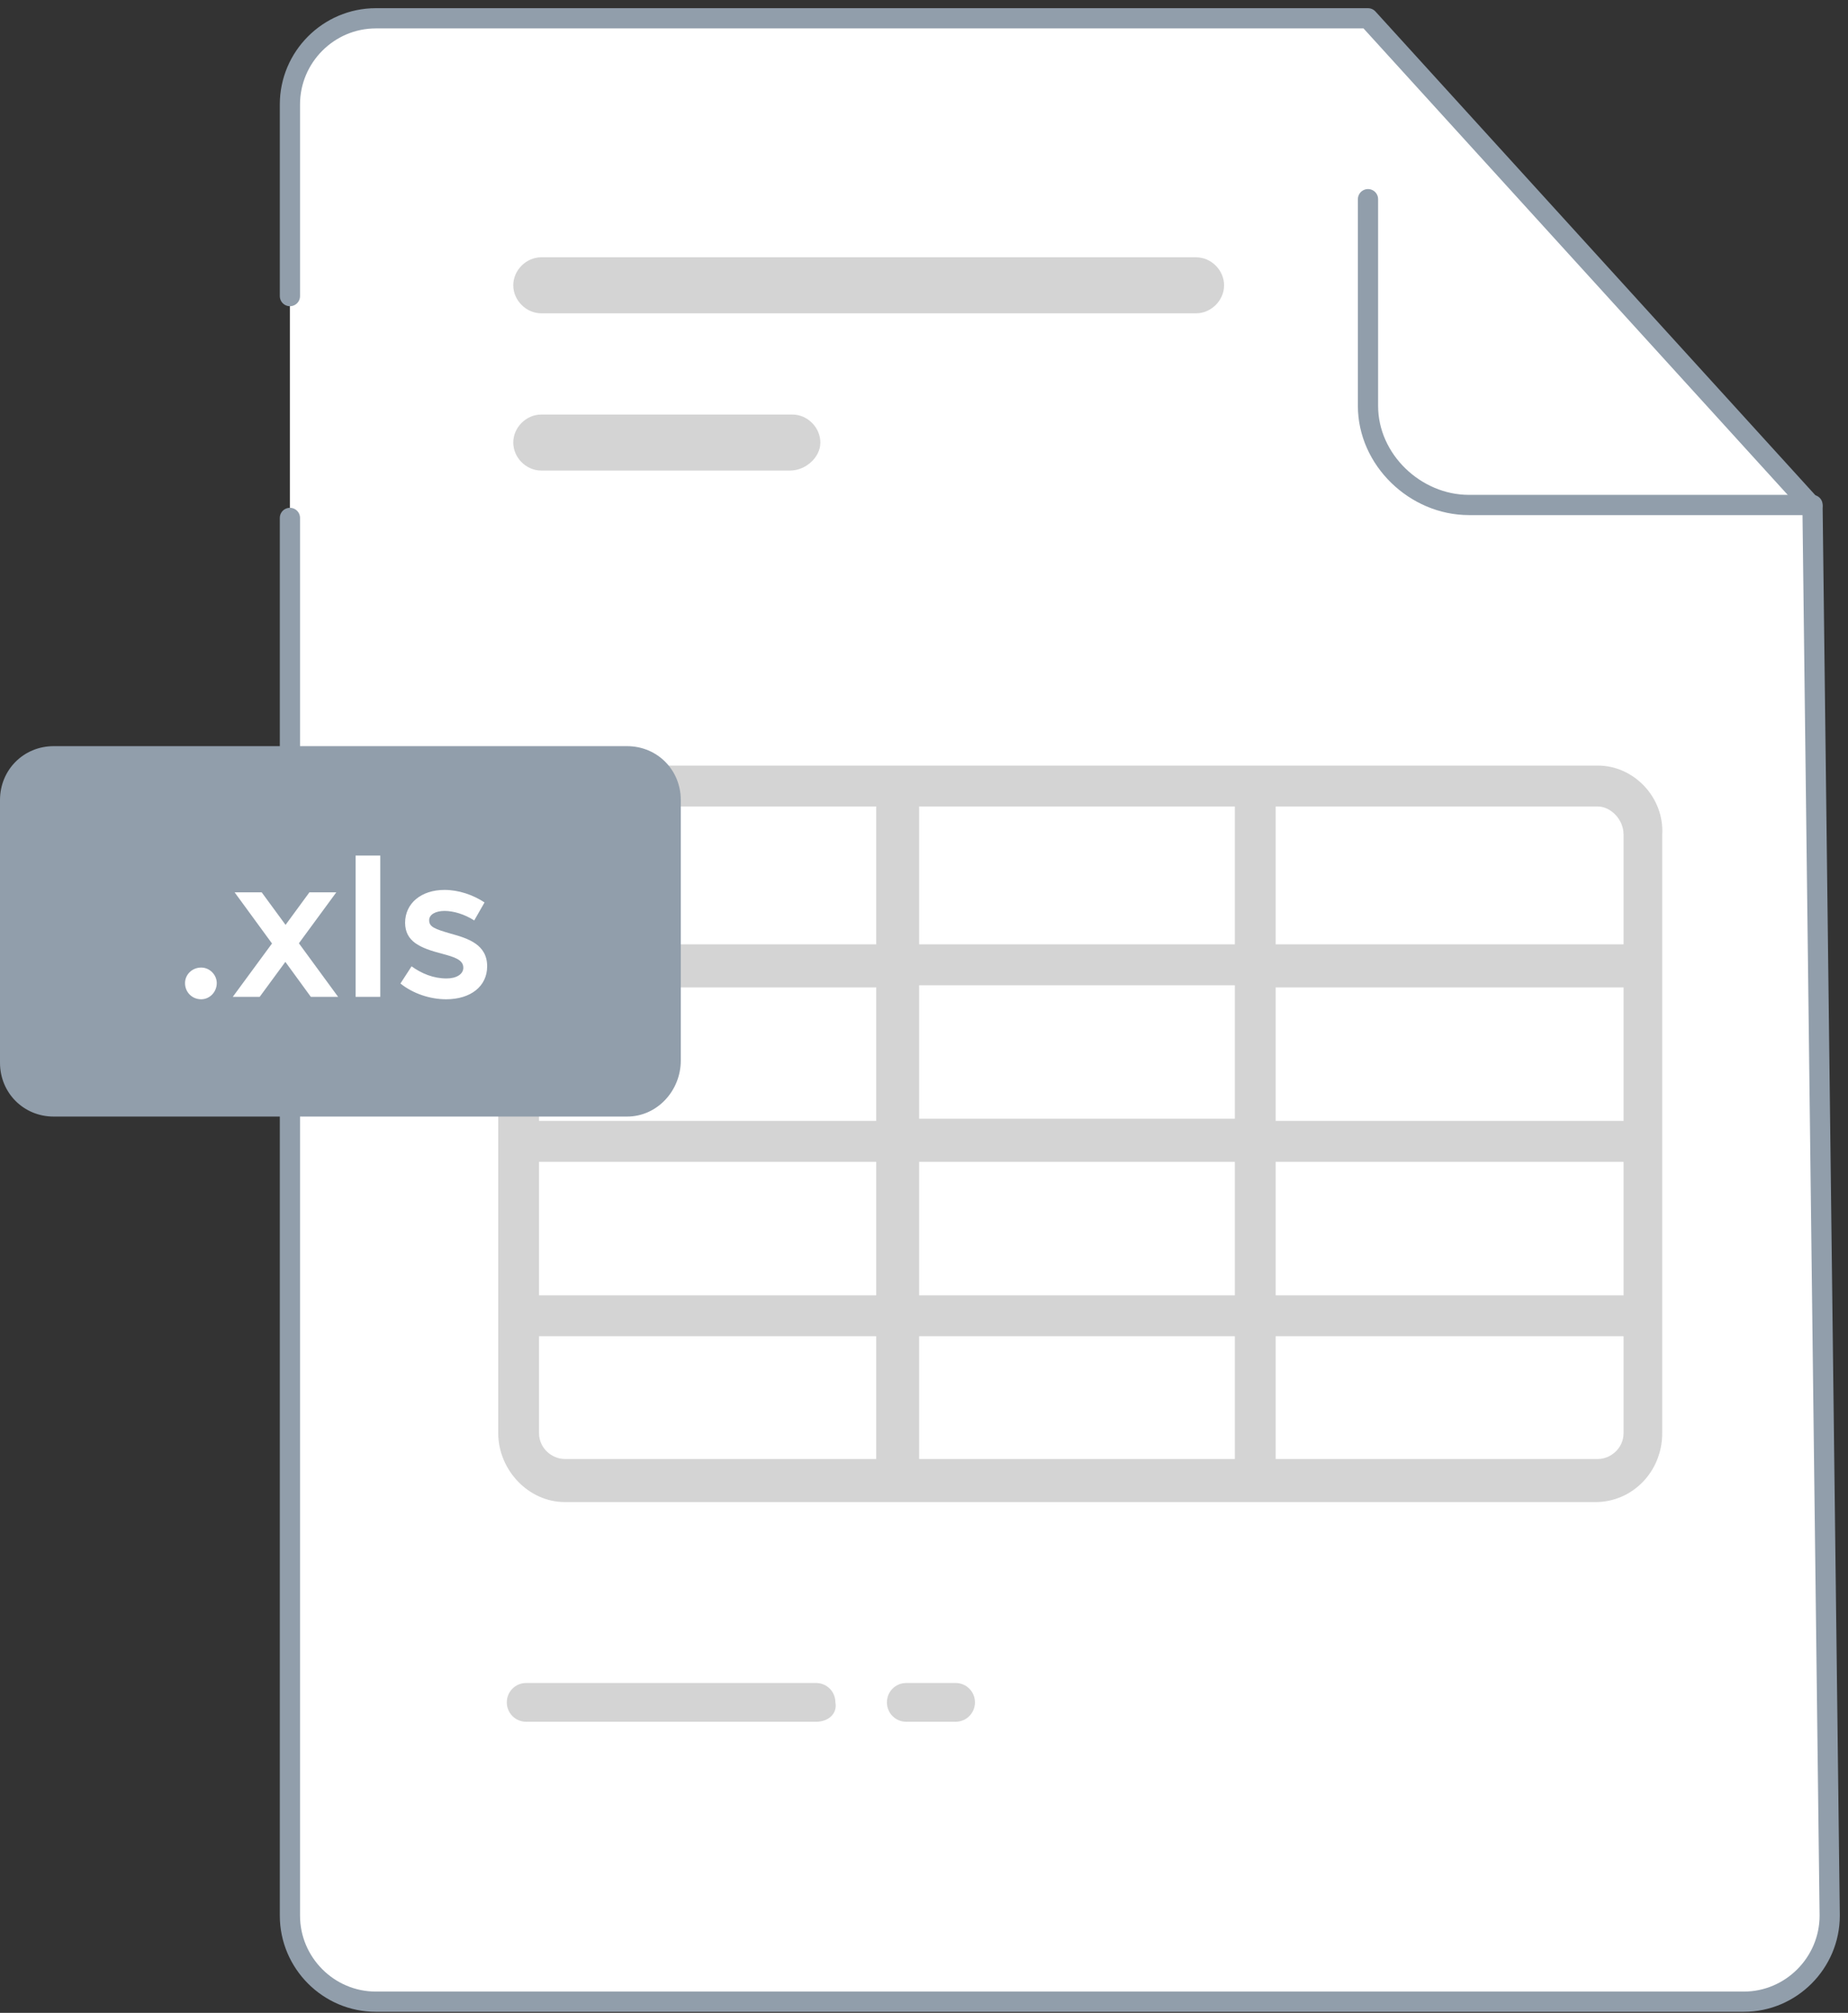 <svg width="101" height="110" viewBox="0 0 101 110" fill="none" xmlns="http://www.w3.org/2000/svg">
<rect x="0" y="0" width="101" height="110" fill="#333333" stroke="none"/>
<path d="M15.845 16.182V5.708C15.845 3.118 17.957 1 20.54 1H74.765L99.061 27.715L100 104.684C100 107.273 97.887 109.391 95.305 109.391H20.54C17.957 109.391 15.845 107.273 15.845 104.684V28.304" fill="white"/>
<path d="M15.845 16.182V5.708C15.845 3.118 17.957 1 20.54 1H74.765L99.061 27.715L100 104.684C100 107.273 97.887 109.391 95.305 109.391H20.54C17.957 109.391 15.845 107.273 15.845 104.684V28.304" stroke="#919EAB" stroke-width="1.105" stroke-miterlimit="10" stroke-linecap="round" stroke-linejoin="round"/>
<path d="M52.228 94.093H49.529C48.942 94.093 48.473 93.622 48.473 93.034C48.473 92.445 48.942 91.975 49.529 91.975H52.228C52.815 91.975 53.285 92.445 53.285 93.034C53.285 93.622 52.815 94.093 52.228 94.093Z" fill="#D4D4D4"/>
<path d="M44.601 94.093H28.756C28.169 94.093 27.699 93.622 27.699 93.034C27.699 92.445 28.169 91.975 28.756 91.975H44.601C45.188 91.975 45.657 92.445 45.657 93.034C45.774 93.622 45.305 94.093 44.601 94.093Z" fill="#D4D4D4"/>
<path d="M65.376 17.121H29.578C28.756 17.121 28.052 16.415 28.052 15.591C28.052 14.768 28.756 14.062 29.578 14.062H65.376C66.197 14.062 66.901 14.768 66.901 15.591C66.901 16.415 66.197 17.121 65.376 17.121Z" fill="#D4D4D4"/>
<path d="M43.193 25.715H29.578C28.756 25.715 28.052 25.009 28.052 24.185C28.052 23.361 28.756 22.655 29.578 22.655H43.31C44.132 22.655 44.836 23.361 44.836 24.185C44.836 25.009 44.014 25.715 43.193 25.715Z" fill="#D4D4D4"/>
<path d="M74.766 10.885V22.183C74.766 25.125 77.348 27.597 80.282 27.597H99.061" stroke="#919EAB" stroke-width="1.105" stroke-miterlimit="10" stroke-linecap="round" stroke-linejoin="round"/>
<path d="M87.324 41.838H68.662C68.662 41.838 68.662 41.838 68.545 41.838C68.428 41.838 68.545 41.838 68.428 41.838H49.179C49.179 41.838 49.179 41.838 49.062 41.838C48.944 41.838 49.062 41.838 48.944 41.838H30.869C28.874 41.838 27.23 43.486 27.23 45.604V78.321C27.23 80.322 28.874 82.087 30.869 82.087H87.207C89.202 82.087 90.846 80.44 90.846 78.321V45.604C90.963 43.603 89.32 41.838 87.324 41.838ZM50.235 70.789V63.493H67.489V70.789H50.235ZM67.489 73.025V79.734H50.235V73.025H67.489ZM67.489 53.842V61.139H50.235V53.842H67.489ZM50.235 51.606V44.074H67.489V51.606H50.235ZM88.733 61.257H69.719V53.96H88.733V61.257ZM48.005 61.257H29.46V53.96H47.888V61.257H48.005ZM29.46 63.493H47.888V70.789H29.46V63.493ZM69.719 63.493H88.733V70.789H69.719V63.493ZM88.733 45.604V51.606H69.719V44.074H87.324C88.029 44.074 88.733 44.78 88.733 45.604ZM30.869 44.074H47.888V51.606H29.46V45.604C29.46 44.78 30.165 44.074 30.869 44.074ZM29.46 78.321V73.025H47.888V79.734H30.869C30.165 79.734 29.46 79.145 29.46 78.321ZM87.324 79.734H69.719V73.025H88.733V78.321C88.733 79.145 88.029 79.734 87.324 79.734Z" fill="#D4D4D4"/>
<path d="M34.272 61.02H2.934C1.291 61.02 0 59.725 0 58.078V43.72C0 42.072 1.291 40.777 2.934 40.777H34.272C35.916 40.777 37.207 42.072 37.207 43.72V57.96C37.207 59.608 35.916 61.02 34.272 61.02Z" fill="#919EAB"/>
<path d="M10.996 54.61C11.46 54.61 11.847 54.212 11.847 53.726C11.847 53.273 11.46 52.876 10.996 52.876C10.488 52.876 10.112 53.273 10.112 53.726C10.112 54.212 10.488 54.61 10.996 54.61ZM18.479 54.477L16.336 51.55L18.38 48.766H16.91L15.607 50.544L14.303 48.766H12.823L14.866 51.561L12.723 54.477H14.193L15.596 52.566L16.988 54.477H18.479ZM19.435 54.477H20.783V46.755H19.435V54.477ZM24.383 54.61C25.72 54.61 26.625 53.903 26.625 52.809C26.625 51.616 25.587 51.285 24.626 51.02C23.753 50.766 23.455 50.655 23.455 50.29C23.455 49.97 23.819 49.782 24.294 49.782C24.792 49.782 25.377 49.959 25.919 50.301L26.482 49.318C25.863 48.909 25.079 48.633 24.294 48.633C23.024 48.633 22.14 49.362 22.14 50.434C22.151 51.45 22.936 51.804 24.173 52.124C24.825 52.301 25.322 52.445 25.322 52.887C25.322 53.24 24.946 53.472 24.405 53.472C23.687 53.472 23.046 53.207 22.494 52.809L21.886 53.748C22.571 54.301 23.51 54.61 24.383 54.61Z" fill="white"/>
</svg>
